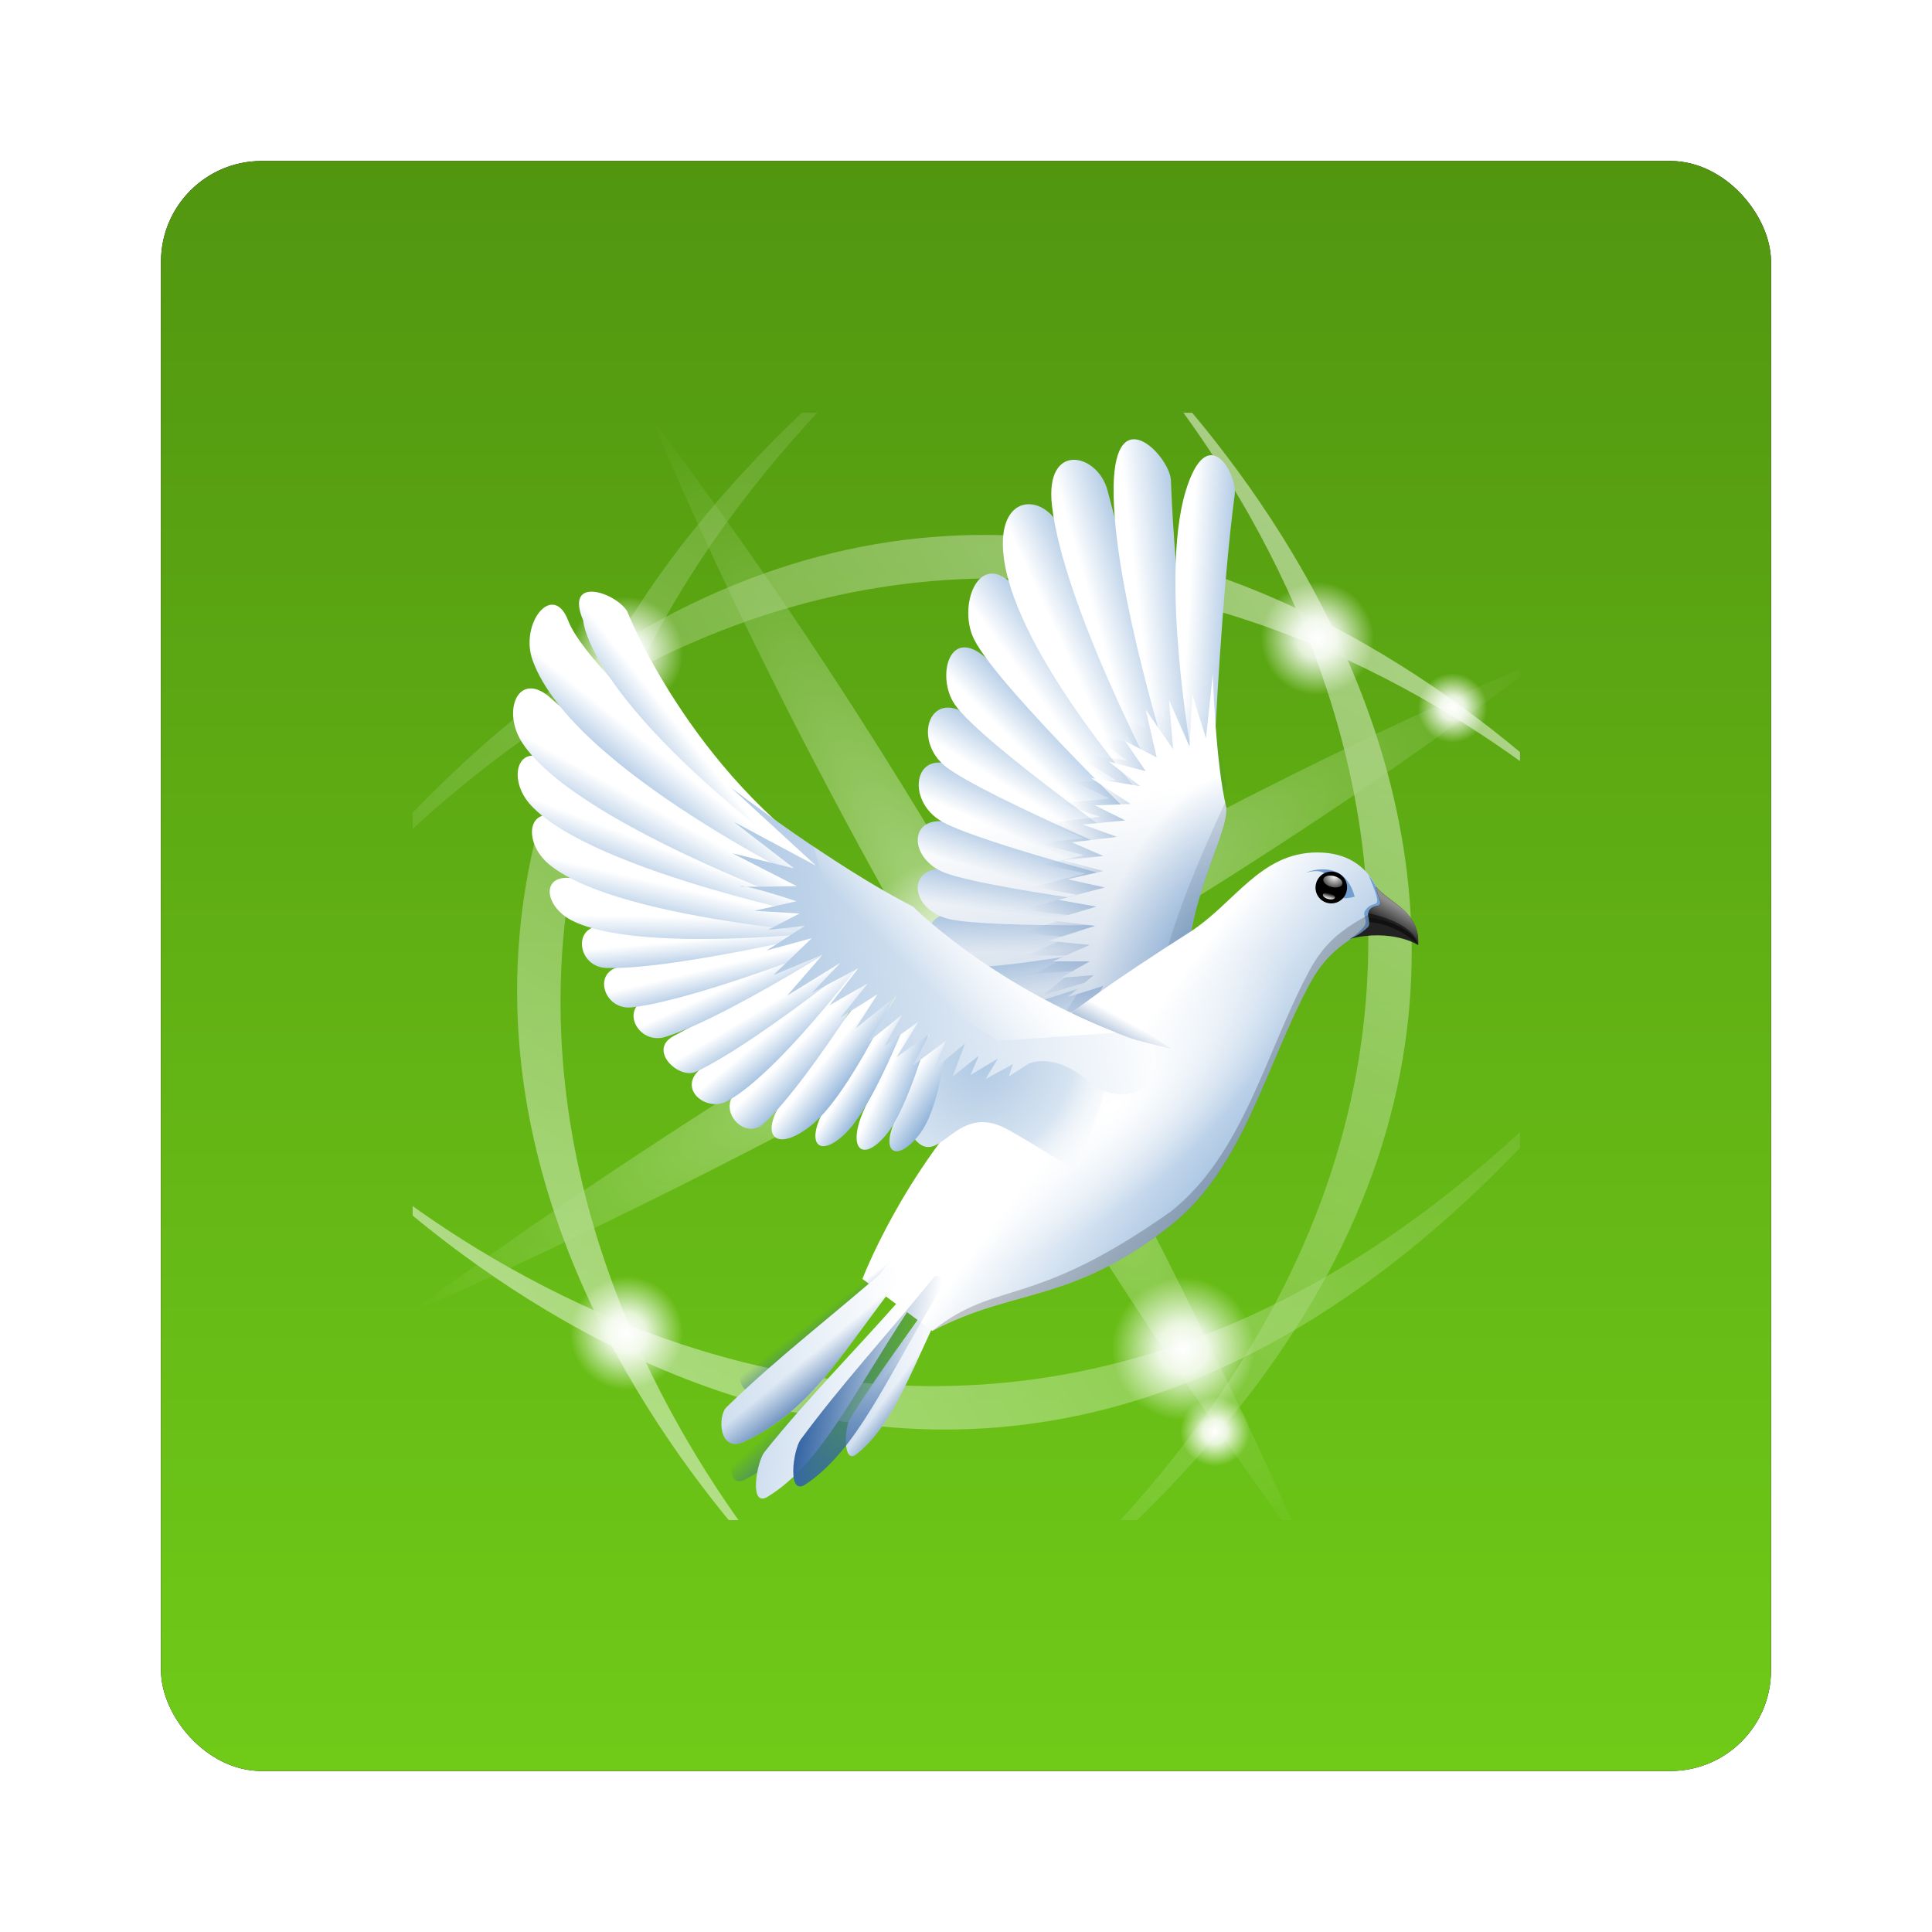 <?xml version="1.0" encoding="UTF-8" standalone="no"?>
<!-- Created with Inkscape (http://www.inkscape.org/) -->
<svg id="svg2" xmlns:rdf="http://www.w3.org/1999/02/22-rdf-syntax-ns#" xmlns="http://www.w3.org/2000/svg" height="96" width="96" version="1.1" xmlns:cc="http://creativecommons.org/ns#" xmlns:xlink="http://www.w3.org/1999/xlink" xmlns:dc="http://purl.org/dc/elements/1.1/">
 <defs id="defs4">
  <filter id="filter6279" color-interpolation-filters="sRGB">
   <feGaussianBlur id="feGaussianBlur6281" stdDeviation="0.8"/>
  </filter>
  <linearGradient id="linearGradient8303" y2="902.36" gradientUnits="userSpaceOnUse" x2="48" gradientTransform="translate(0 -0)" y1="1052.4" x1="48">
   <stop id="stop3702-5" style="stop-color:#73d019" offset="0"/>
   <stop id="stop3704-1" style="stop-color:#3a6d0a" offset="1"/>
  </linearGradient>
  <clipPath id="clipPath4005">
   <rect id="rect4007" style="fill:url(#radialGradient4009)" rx="3.867" ry="3.867" height="54.139" width="54.139" y="21.023" x="20.838"/>
  </clipPath>
  <linearGradient id="linearGradient8792" y2="240.92" xlink:href="#linearGradient4180" gradientUnits="userSpaceOnUse" x2="420" gradientTransform="matrix(.543 -.941 .941 .543 -156.67 314.83)" y1="240.92" x1="98"/>
  <linearGradient id="linearGradient4180">
   <stop id="stop4182" style="stop-color:#fff" offset="0"/>
   <stop id="stop4184" style="stop-color:#fff;stop-opacity:0" offset="1"/>
  </linearGradient>
  <linearGradient id="linearGradient8794" y2="240.92" xlink:href="#linearGradient4180" gradientUnits="userSpaceOnUse" x2="420" gradientTransform="matrix(-.941 .543 .543 .941 334.23 -173.07)" y1="240.92" x1="98"/>
  <linearGradient id="linearGradient8796" y2="240.92" xlink:href="#linearGradient4180" gradientUnits="userSpaceOnUse" x2="420" gradientTransform="matrix(.941 -.543 -.543 -.941 150.77 625.27)" y1="240.92" x1="98"/>
  <linearGradient id="linearGradient8798" y2="240.92" xlink:href="#linearGradient4180" gradientUnits="userSpaceOnUse" x2="420" gradientTransform="matrix(-.543 .941 -.941 -.543 641.67 131.38)" y1="240.92" x1="98"/>
  <radialGradient id="radialGradient8800" xlink:href="#linearGradient4180" gradientUnits="userSpaceOnUse" cy="226.88" cx="246.35" gradientTransform="matrix(1 -.577 .124 .215 -28.136 320.38)" r="154.36"/>
  <radialGradient id="radialGradient8802" xlink:href="#linearGradient4180" gradientUnits="userSpaceOnUse" cy="226.88" cx="246.35" gradientTransform="matrix(-.577 -1 .215 -.124 339.85 501.37)" r="154.36"/>
  <radialGradient id="radialGradient8804" xlink:href="#linearGradient12684" gradientUnits="userSpaceOnUse" cy="148.5" cx="156.5" r="19.5"/>
  <linearGradient id="linearGradient12684">
   <stop id="stop12686" style="stop-color:#fff" offset="0"/>
   <stop id="stop12692" style="stop-color:#fff;stop-opacity:.845" offset=".35"/>
   <stop id="stop12688" style="stop-color:#fff;stop-opacity:0" offset="1"/>
  </linearGradient>
  <linearGradient id="linearGradient8830" y2="14.321" xlink:href="#linearGradient5537" gradientUnits="userSpaceOnUse" x2="64.943" gradientTransform="matrix(-.294 -.941 .643 -.265 66.561 108.93)" y1="14.619" x1="70.451"/>
  <linearGradient id="linearGradient5537">
   <stop id="stop5539" style="stop-color:#73a0d0" offset="0"/>
   <stop id="stop5541" style="stop-color:#fff" offset="1"/>
  </linearGradient>
  <linearGradient id="linearGradient8832" y2="14.321" xlink:href="#linearGradient5537" gradientUnits="userSpaceOnUse" x2="64.943" gradientTransform="matrix(-.138 -.976 .678 -.158 54.736 107.61)" y1="14.619" x1="70.451"/>
  <linearGradient id="linearGradient8834" y2="14.321" xlink:href="#linearGradient5537" gradientUnits="userSpaceOnUse" x2="64.943" gradientTransform="matrix(-.064 -.988 .837 -.07 47.383 104.47)" y1="14.619" x1="70.451"/>
  <linearGradient id="linearGradient8836" y2="14.321" xlink:href="#linearGradient5537" gradientUnits="userSpaceOnUse" x2="64.943" gradientTransform="matrix(.105 -.899 .873 .063 35.225 94.387)" y1="14.619" x1="70.451"/>
  <linearGradient id="linearGradient8838" y2="14.321" xlink:href="#linearGradient5537" gradientUnits="userSpaceOnUse" x2="64.943" gradientTransform="matrix(.237 -.873 .854 .192 26.535 88.557)" y1="14.619" x1="70.451"/>
  <linearGradient id="linearGradient8840" y2="14.321" xlink:href="#linearGradient5537" gradientUnits="userSpaceOnUse" x2="64.943" gradientTransform="matrix(.374 -.925 .894 .325 17.313 87.355)" y1="14.619" x1="70.451"/>
  <linearGradient id="linearGradient8842" y2="14.321" xlink:href="#linearGradient5537" gradientUnits="userSpaceOnUse" x2="64.943" gradientTransform="matrix(.508 -.859 .835 .455 9.334 78.272)" y1="14.619" x1="70.451"/>
  <linearGradient id="linearGradient8844" y2="14.321" xlink:href="#linearGradient5537" gradientUnits="userSpaceOnUse" x2="64.943" gradientTransform="matrix(.69 -.721 .71 .633 -.922 63.732)" y1="14.619" x1="70.451"/>
  <linearGradient id="linearGradient8846" y2="14.321" xlink:href="#linearGradient5537" gradientUnits="userSpaceOnUse" x2="64.943" gradientTransform="matrix(.911 -.728 .708 .855 -13.727 58.023)" y1="14.619" x1="70.451"/>
  <linearGradient id="linearGradient8848" y2="14.321" xlink:href="#linearGradient5537" gradientUnits="userSpaceOnUse" x2="64.943" gradientTransform="matrix(1.038 -.531 .522 .98 -18.519 38.867)" y1="14.619" x1="70.451"/>
  <linearGradient id="linearGradient8850" y2="14.321" xlink:href="#linearGradient5537" gradientUnits="userSpaceOnUse" x2="64.943" gradientTransform="matrix(1.107 -.367 .367 1.048 -18.822 24.457)" y1="14.619" x1="70.451"/>
  <linearGradient id="linearGradient8852" y2="14.321" xlink:href="#linearGradient5537" gradientUnits="userSpaceOnUse" x2="64.943" gradientTransform="matrix(1.152 -.182 .192 1.093 -16.199 10.821)" y1="14.619" x1="70.451"/>
  <linearGradient id="linearGradient8854" y2="14.321" xlink:href="#linearGradient5537" gradientUnits="userSpaceOnUse" x2="64.943" y1="14.619" x1="70.451"/>
  <radialGradient id="radialGradient8856" xlink:href="#linearGradient10381" gradientUnits="userSpaceOnUse" cy="35.27" cx="63.151" gradientTransform="matrix(1.154 .199 -.365 2.12 2.864 -49.798)" r="6.444"/>
  <linearGradient id="linearGradient10381">
   <stop id="stop10383" style="stop-color:#3465a4" offset="0"/>
   <stop id="stop10385" style="stop-color:#3465a4;stop-opacity:0" offset="1"/>
  </linearGradient>
  <radialGradient id="radialGradient8858" xlink:href="#linearGradient5537" gradientUnits="userSpaceOnUse" cy="36.346" cx="67.607" gradientTransform="matrix(1.405 .376 -.606 2.263 -5.324 -67.028)" r="6.444"/>
  <linearGradient id="linearGradient8860" y2="16.306" xlink:href="#linearGradient10381" gradientUnits="userSpaceOnUse" x2="80.083" gradientTransform="matrix(-.294 -.941 .643 -.265 66.561 108.93)" y1="13.495" x1="61.917"/>
  <linearGradient id="linearGradient8862" y2="65.869" xlink:href="#linearGradient5537" gradientUnits="userSpaceOnUse" x2="44.036" y1="69.385" x1="9.101"/>
  <linearGradient id="linearGradient8864" y2="69.033" xlink:href="#linearGradient10381" gradientUnits="userSpaceOnUse" x2="35.177" y1="71.501" x1="37.048"/>
  <linearGradient id="linearGradient8866" y2="44.605" xlink:href="#linearGradient5537" gradientUnits="userSpaceOnUse" x2="61.811" y1="55.175" x1="75.813"/>
  <linearGradient id="linearGradient8870" y2="68.752" xlink:href="#linearGradient10381" gradientUnits="userSpaceOnUse" x2="34.263" y1="70.861" x1="35.888"/>
  <linearGradient id="linearGradient8874" y2="68.86" xlink:href="#linearGradient10381" gradientUnits="userSpaceOnUse" x2="34.322" y1="71.2" x1="36.134"/>
  <linearGradient id="linearGradient8878" y2="68.836" xlink:href="#linearGradient10381" gradientUnits="userSpaceOnUse" x2="34.861" y1="71.452" x1="36.865"/>
  <linearGradient id="linearGradient8884" y2="62.772" gradientUnits="userSpaceOnUse" x2="42.434" gradientTransform="scale(1.038 .964)" y1="62.772" x1="31.263">
   <stop id="stop4090" style="stop-color:#3465a4" offset="0"/>
   <stop id="stop4092" style="stop-color:#3465a4;stop-opacity:0" offset="1"/>
  </linearGradient>
  <radialGradient id="radialGradient8888" xlink:href="#linearGradient4180" gradientUnits="userSpaceOnUse" cy="52.375" cx="61.482" gradientTransform="matrix(1 0 0 .39 0 31.94)" r="13.604"/>
  <linearGradient id="linearGradient8892" y2="162.24" xlink:href="#linearGradient4180" gradientUnits="userSpaceOnUse" x2="185.18" y1="178.87" x1="185.18"/>
  <radialGradient id="radialGradient8894" xlink:href="#linearGradient4180" gradientUnits="userSpaceOnUse" cy="162.24" cx="185.18" gradientTransform="matrix(1.766,0,0,3.005,-141.84,-325.26)" r="8.312"/>
  <linearGradient id="linearGradient8896" y2="43.36" xlink:href="#linearGradient10381" gradientUnits="userSpaceOnUse" x2="56.407" gradientTransform="translate(2.082 -.099)" y1="46.038" x1="54.919"/>
  <linearGradient id="linearGradient8898" y2="36.211" gradientUnits="userSpaceOnUse" x2="80.238" y1="37.402" x1="79.55">
   <stop id="stop4691" style="stop-color:#333" offset="0"/>
   <stop id="stop4693" style="stop-color:#8e8e8e" offset="1"/>
  </linearGradient>
  <radialGradient id="radialGradient8900" gradientUnits="userSpaceOnUse" cy="49.674" cx="49.605" gradientTransform="matrix(-.855 1.48 -1.293 -.747 156.59 10.982)" r="7.237">
   <stop id="stop4367" style="stop-color:#afc9e4" offset="0"/>
   <stop id="stop4373" style="stop-color:#d7e4f1" offset=".608"/>
   <stop id="stop4369" style="stop-color:#fff;stop-opacity:0" offset="1"/>
  </radialGradient>
  <linearGradient id="linearGradient8902" y2="21.171" xlink:href="#linearGradient5537" gradientUnits="userSpaceOnUse" x2="26.543" gradientTransform="matrix(-.279 -.307 .482 -.184 41.614 61.198)" y1="25.305" x1="20.933"/>
  <linearGradient id="linearGradient8904" y2="21.657" xlink:href="#linearGradient5537" gradientUnits="userSpaceOnUse" x2="25.606" gradientTransform="matrix(-.143 -.628 .457 .009 37.194 63.408)" y1="25.738" x1="21.773"/>
  <linearGradient id="linearGradient8906" y2="22.725" xlink:href="#linearGradient5537" gradientUnits="userSpaceOnUse" x2="26.253" gradientTransform="matrix(-.071 -.64 .453 .061 33.054 62.593)" y1="25.916" x1="23.039"/>
  <linearGradient id="linearGradient8908" y2="22.725" xlink:href="#linearGradient5537" gradientUnits="userSpaceOnUse" x2="26.253" gradientTransform="matrix(-.093 -.691 .595 .066 28.356 62.824)" y1="25.916" x1="23.039"/>
  <linearGradient id="linearGradient8910" y2="22.998" xlink:href="#linearGradient5537" gradientUnits="userSpaceOnUse" x2="26.077" gradientTransform="matrix(-.041 -.757 .647 .124 23.07 62.771)" y1="26.208" x1="22.78"/>
  <linearGradient id="linearGradient8912" y2="23.096" xlink:href="#linearGradient5537" gradientUnits="userSpaceOnUse" x2="25.83" gradientTransform="matrix(.055 -.756 .626 .206 19.138 59.639)" y1="26.208" x1="22.78"/>
  <linearGradient id="linearGradient8914" y2="23.119" xlink:href="#linearGradient5537" gradientUnits="userSpaceOnUse" x2="25.573" gradientTransform="matrix(.161 -.715 .703 .262 13.609 55.778)" y1="26.208" x1="22.78"/>
  <linearGradient id="linearGradient8916" y2="23.119" xlink:href="#linearGradient5537" gradientUnits="userSpaceOnUse" x2="25.573" gradientTransform="matrix(.241 -.692 .669 .34 10.673 51.417)" y1="26.208" x1="22.78"/>
  <linearGradient id="linearGradient8918" y2="23.119" xlink:href="#linearGradient5537" gradientUnits="userSpaceOnUse" x2="25.573" gradientTransform="matrix(.369 -.633 .591 .462 7.409 46.028)" y1="26.208" x1="22.78"/>
  <linearGradient id="linearGradient8920" y2="23.119" xlink:href="#linearGradient5537" gradientUnits="userSpaceOnUse" x2="25.573" gradientTransform="matrix(.457 -.573 .519 .542 5.36 40.667)" y1="26.208" x1="22.78"/>
  <linearGradient id="linearGradient8922" y2="23.701" xlink:href="#linearGradient5537" gradientUnits="userSpaceOnUse" x2="25.08" gradientTransform="matrix(.705 -.484 .53 .625 -1.61 34.187)" y1="27.666" x1="21.886"/>
  <linearGradient id="linearGradient8924" y2="23.701" xlink:href="#linearGradient5537" gradientUnits="userSpaceOnUse" x2="25.08" gradientTransform="matrix(.825 -.378 .388 .796 -2.836 25.103)" y1="27.666" x1="21.886"/>
  <linearGradient id="linearGradient8926" y2="23.701" xlink:href="#linearGradient5537" gradientUnits="userSpaceOnUse" x2="25.08" gradientTransform="matrix(.87 -.261 .274 .842 -2.883 17.907)" y1="27.666" x1="21.886"/>
  <linearGradient id="linearGradient8928" y2="23.701" xlink:href="#linearGradient5537" gradientUnits="userSpaceOnUse" x2="25.08" gradientTransform="matrix(.986 -.168 .168 .986 -3.536 9.227)" y1="27.666" x1="21.886"/>
  <linearGradient id="linearGradient8930" y2="23.701" xlink:href="#linearGradient5537" gradientUnits="userSpaceOnUse" x2="25.08" y1="27.666" x1="21.886"/>
  <linearGradient id="linearGradient8932" y2="22.288" xlink:href="#linearGradient5537" gradientUnits="userSpaceOnUse" x2="27.459" y1="25.361" x1="23.58"/>
  <linearGradient id="linearGradient8934" y2="38.611" xlink:href="#linearGradient5537" gradientUnits="userSpaceOnUse" x2="62.592" y1="45.352" x1="11.004"/>
  <linearGradient id="linearGradient8936" y2="41.672" gradientUnits="userSpaceOnUse" x2="45.741" y1="37.608" x1="49.875">
   <stop id="stop4388" style="stop-color:#fff" offset="0"/>
   <stop id="stop4390" style="stop-color:#fff;stop-opacity:0" offset="1"/>
  </linearGradient>
 </defs>
 <g id="layer1" transform="translate(0 -956.36)">
  <g id="g9033" transform="translate(2.861e-8 -0)">
   <rect id="rect9283" style="filter:url(#filter6279)" rx="5" ry="5" height="80" width="80" y="964.36" x="8"/>
   <rect id="rect9285" style="fill:url(#linearGradient8303)" rx="5" ry="5" height="80" width="80" y="964.36" x="8"/>
   <g id="g7120" transform="matrix(1.1 0 0 1.1 -201.91 -141.31)">
    <g id="g3940" clip-path="url(#clipPath4005)" transform="matrix(.924 0 0 .924 182.94 997.1)">
     <g id="g11789" style="opacity:.5" transform="matrix(.179 0 0 .179 4.406 8.393)">
      <path id="path8152" d="m201.58 398.67s-175.99-177.97 32.579-358.78c-235.79 180.15-32.03 357.83-32.58 358.78z" style="fill:url(#linearGradient8792);fill-rule:evenodd"/>
      <path id="path9971" d="m418.06 185.19s-177.97-175.99-358.78 32.58c180.16-235.8 357.84-32.04 358.78-32.58z" style="fill:url(#linearGradient8794);fill-rule:evenodd"/>
      <path id="path9981" d="m66.938 267.02s177.97 175.99 358.78-32.58c-180.16 235.8-357.84 32.04-358.78 32.58z" style="fill:url(#linearGradient8796);fill-rule:evenodd"/>
      <path id="path9983" d="m283.42 47.542s175.99 177.97-32.579 358.78c235.79-180.15 32.03-357.84 32.58-358.78z" style="fill:url(#linearGradient8798);fill-rule:evenodd"/>
      <path id="path9993" d="m92 316s170.42-72.47 308.71-178.23c-161.71 68.23-309.71 178.23-308.71 178.23z" style="fill:url(#radialGradient8800);fill-rule:evenodd"/>
      <path id="path10888" d="m335.47 381.24s-72.468-170.42-178.23-308.71c68.234 161.71 178.23 309.71 178.23 308.71z" style="fill:url(#radialGradient8802);fill-rule:evenodd"/>
     </g>
     <path id="path12694" d="m176 148.5a19.5 19.5 0 1 1 -39 0 19.5 19.5 0 1 1 39 0z" style="fill:url(#radialGradient8804)" transform="matrix(.334 0 0 .334 -3.892 -.625)"/>
     <path id="path12738" d="m176 148.5a19.5 19.5 0 1 1 -39 0 19.5 19.5 0 1 1 39 0z" style="fill:url(#radialGradient8804)" transform="matrix(.179 0 0 .179 .832 33.589)"/>
     <path id="path12750" d="m176 148.5a19.5 19.5 0 1 1 -39 0 19.5 19.5 0 1 1 39 0z" style="fill:url(#radialGradient8804)" transform="matrix(.142 0 0 .142 9.07 44.929)"/>
     <path id="path12758" d="m176 148.5a19.5 19.5 0 1 1 -39 0 19.5 19.5 0 1 1 39 0z" style="fill:url(#radialGradient8804)" transform="matrix(.087 0 0 .087 11.242 49.699)"/>
     <path id="path12734" d="m176 148.5a19.5 19.5 0 1 1 -39 0 19.5 19.5 0 1 1 39 0z" style="fill:url(#radialGradient8804)" transform="matrix(.179 0 0 .179 30.496 40.2)"/>
     <path id="path12742" d="m176 148.5a19.5 19.5 0 1 1 -39 0 19.5 19.5 0 1 1 39 0z" style="fill:url(#radialGradient8804)" transform="matrix(.142 0 0 .142 41.951 44.214)"/>
     <path id="path12746" d="m176 148.5a19.5 19.5 0 1 1 -39 0 19.5 19.5 0 1 1 39 0z" style="fill:url(#radialGradient8804)" transform="matrix(.087 0 0 .087 46.445 57.919)"/>
     <path id="path12726" d="m176 148.5a19.5 19.5 0 1 1 -39 0 19.5 19.5 0 1 1 39 0z" style="fill:url(#radialGradient8804)" transform="matrix(.179 0 0 .179 9.946 4.104)"/>
     <path id="path12754" d="m176 148.5a19.5 19.5 0 1 1 -39 0 19.5 19.5 0 1 1 39 0z" style="fill:url(#radialGradient8804)" transform="matrix(.142 0 0 .142 9.07 11.691)"/>
     <path id="path12762" d="m176 148.5a19.5 19.5 0 1 1 -39 0 19.5 19.5 0 1 1 39 0z" style="fill:url(#radialGradient8804)" transform="matrix(.087 0 0 .087 21.785 13.423)"/>
     <path id="path12714" d="m176 148.5a19.5 19.5 0 1 1 -39 0 19.5 19.5 0 1 1 39 0z" style="fill:url(#radialGradient8804)" transform="matrix(.087 0 0 .087 58.061 22.537)"/>
     <path id="path12730" d="m176 148.5a19.5 19.5 0 1 1 -39 0 19.5 19.5 0 1 1 39 0z" style="fill:url(#radialGradient8804)" transform="matrix(.179 0 0 .179 38.894 11.252)"/>
     <path id="path12698" d="m176 148.5a19.5 19.5 0 1 1 -39 0 19.5 19.5 0 1 1 39 0z" style="fill:url(#radialGradient8804)" transform="matrix(.142 0 0 .142 42.844 10.977)"/>
    </g>
   </g>
   <g id="g3828" transform="matrix(.686 0 0 .686 14.497 976.63)">
    <g id="g4584">
     <path id="path4643" style="fill:url(#linearGradient8830)" d="m63.213 39.352c-0.319 0.132-8.055 2.262-12.678 3.654-2.713 0.817-1.022 4.148 1.296 3.725 2.493-0.455 11.911-5.913 11.911-5.913l-0.53-1.466z"/>
     <path id="path4639" style="fill:url(#linearGradient8832)" d="m62.656 38.402c-0.336 0.078-8.314 0.933-13.101 1.561-2.809 0.369-1.678 3.929 0.678 3.885 2.534-0.047 12.709-3.914 12.709-3.914l-0.287-1.532z"/>
     <path id="path4635" style="fill:url(#linearGradient8834)" d="m64.328 36.673c-0.415 0.035-10.164-0.148-16.025-0.143-3.44 0.003-2.449 3.689 0.408 3.951 3.073 0.281 15.801-2.247 15.801-2.247l-0.183-1.561z"/>
     <path id="path4631" style="fill:url(#linearGradient8836)" d="m64.356 35.954c-0.433-0.031-10.435-1.666-16.468-2.545-3.541-0.516-3.157 2.95-0.261 3.616 3.114 0.716 16.649 0.36 16.649 0.36l0.08-1.432z"/>
     <path id="path4627" style="fill:url(#linearGradient8838)" d="m63.983 35.072c-0.424-0.095-10.074-3.19-15.911-4.951-3.425-1.034-3.558 2.451-0.793 3.538 2.974 1.169 16.413 2.818 16.413 2.818l0.291-1.404z"/>
     <path id="path4623" style="fill:url(#linearGradient8840)" d="m64.94 33.779c-0.443-0.161-10.757-4.169-16.46-7.559-3.387-2.013-4.166 2.208-1.336 3.769 3.043 1.679 17.291 5.288 17.291 5.288l0.505-1.499z"/>
     <path id="path4619" style="fill:url(#linearGradient8842)" d="m64.445 32.43c-0.414-0.226-10.011-5.732-15.143-9.937-3.047-2.497-4.45 1.559-1.886 3.527 2.757 2.116 16.305 7.817 16.305 7.817l0.723-1.407z"/>
     <path id="path4615" style="fill:url(#linearGradient8844)" d="m63.166 31.616c-0.352-0.314-7.92-8.307-12.487-13.119-3.002-3.163-4.079 0.954-2.638 3.006 1.998 2.844 14.101 11.319 14.101 11.319l1.024-1.206z"/>
     <path id="path4611" style="fill:url(#linearGradient8846)" d="m65.058 31.042c-0.351-0.424-7.685-10.996-12.113-17.363-2.91-4.185-4.833 0.445-3.524 3.077 1.814 3.648 14.262 15.526 14.262 15.526l1.375-1.24z"/>
     <path id="path4607" style="fill:url(#linearGradient8848)" d="m64.068 28.168c-0.259-0.486-5.29-12.329-8.399-19.433-1.129-2.58-4.642-2.649-4.106 1.999 0.835 7.243 10.911 18.374 10.911 18.374l1.595-0.94z"/>
     <path id="path4603" style="fill:url(#linearGradient8850)" d="m64.432 26.454c-0.182-0.519-3.352-12.99-5.344-20.485-0.723-2.721-4.555-3.546-4.023 1.102 0.83 7.256 7.648 20.069 7.648 20.069l1.719-0.686z"/>
     <path id="path4599" style="fill:url(#linearGradient8852)" d="m65.625 26.313c-0.095-0.542-1.677-13.33-1.945-21.081-0.058-1.662-4.036-5.966-4.149 0.434-0.133 7.303 4.287 21.045 4.287 21.045l1.808-0.398z"/>
     <path id="path4589" style="fill:url(#linearGradient8854)" d="m66.814 25.32c0-0.496 0.562-12.099 1.487-19.033 0.198-1.487-1.981-5.516-3.569-0.199-1.883 6.308 0.496 19.331 0.496 19.331l1.586-0.099z"/>
     <path id="path4568" style="opacity:.4;fill:url(#radialGradient8856)" transform="matrix(1.157,0,0,1.113,-10.615,-4.955)" d="m66.719 19.281-0.5 4.656-1-3.188-0.188 3.781-1.5-3.375 0.312 3.562-2-2.875 0.812 3.469-2.281-1.188 1.469 2.188-2.656-0.688 2.281 1.781-3.562-0.594 2.875 1.875-2.594 0.094 2.188 1.094-3.062 0.312 2.469 0.875-3.281 0.406 2.281 1-2.969 0.281 2.969 0.812-2.562 0.594 2.656 0.594-3.375 0.875 2.781 0.5-3.375 1 3.281 0.375-3.375 1.094 2.969 0.312-2.656 1.188h2.656l-2.062 1.188 2.375-0.188-1.875 1.562 2.562-0.781-1.188 1.969 7.031-1.188s0.318-8.303 3.094-13.656c-0.793-3.172-1-9.719-1-9.719z"/>
     <path id="path4546" style="fill:url(#radialGradient8858)" d="m64.633 42.668c0.198-7.534 3.073-11.301 3.073-13.68-0.793-3.172-0.991-9.715-0.991-9.715l-0.496 4.659-0.991-3.172-0.198 3.767-1.487-3.37 0.297 3.569-1.983-2.875 0.793 3.47-2.28-1.19 1.487 2.181-2.676-0.694 2.28 1.784-3.569-0.595 2.875 1.883-2.577 0.099 2.181 1.09-3.073 0.297 2.478 0.892-3.271 0.397 2.28 0.991-2.974 0.297 2.974 0.793-2.577 0.595 2.676 0.595-3.37 0.892 2.776 0.496-3.37 0.991 3.271 0.397-3.37 1.09 2.974 0.297-2.676 1.19h2.676l-2.082 1.19 2.379-0.198-1.883 1.586 2.577-0.793-1.19 1.983 7.038-1.19z"/>
     <path id="path4579" style="opacity:.1" d="m67.625 28.562s-4.097 8.546-4.593 12.511l1.624 0.646c0.403-6.896 3.063-10.444 3.063-12.719-0.033-0.129-0.064-0.298-0.094-0.438z"/>
     <path id="path4647" style="opacity:.3;fill:url(#linearGradient8860)" d="m60.875 2.281c-0.719 0.093-1.302 0.975-1.344 3.375-0.013 0.739 0.023 1.556 0.094 2.406-0.175-0.667-0.369-1.484-0.531-2.094-0.723-2.721-4.563-3.555-4.032 1.094 0.032 0.276 0.077 0.584 0.125 0.875-1.411-1.737-4.098-1.326-3.625 2.781 0.067 0.578 0.201 1.193 0.375 1.812-2.319-1.941-3.681 1.906-2.531 4.219 0.201 0.403 0.571 0.923 1 1.5-2.791-2.632-3.771 1.262-2.375 3.25 0.086 0.122 0.223 0.265 0.344 0.406-2.24-0.983-3.151 2.002-1.312 3.812-2.092-0.203-2.275 2.875 0 4.219-2.207-0.099-2.251 2.293-0.344 3.438-2.01 0.315-1.696 2.584 0.25 3.438-1.65 0.819-0.724 3.239 1.469 3.625-1.052 0.896-0.434 2.756 0.969 3.281-0.917 1.255 0.571 3.341 2.438 3 1.222-0.223 4.094-1.636 6.719-3.031l6.062-1.031c0.009-0.328 0.013-0.623 0.031-0.938 0.008-0.14 0.021-0.269 0.031-0.406 0.032-0.442 0.076-0.898 0.125-1.312s0.125-0.8 0.188-1.188c0.009-0.054 0.022-0.103 0.031-0.156 0.083-0.484 0.15-0.962 0.25-1.406 0.034-0.152 0.089-0.29 0.125-0.438 0.122-0.51 0.24-1.01 0.375-1.469 0.117-0.393 0.255-0.735 0.375-1.094 0.045-0.134 0.081-0.276 0.125-0.406 0.37-1.069 0.699-1.989 0.969-2.781 0.011-0.034 0.02-0.06 0.031-0.094 0.124-0.37 0.239-0.711 0.312-1.031 0.002-0.01-0.002-0.021 0-0.031 0.037-0.164 0.074-0.316 0.094-0.469 0.021-0.16 0.031-0.289 0.031-0.438-0.032-0.129-0.063-0.298-0.094-0.438-0.052-0.239-0.11-0.485-0.156-0.75 0.083-0.166 0.163-0.338 0.25-0.5-0.338-1.302-0.605-3.106-0.781-4.875 0.218-3.965 0.714-11.198 1.375-16.156 0.2-1.488-2.005-5.505-3.592-0.188-0.417 1.396-0.616 3.129-0.688 4.968-0.162-2.063-0.283-4.094-0.343-5.843-0.036-1.039-1.615-3.093-2.813-2.938z"/>
    </g>
    <g id="g4505">
     <g id="g4140" transform="matrix(.587 .039 -.079 1.21 26.636 -11.588)">
      <path id="path4142" style="fill:url(#linearGradient8862)" d="m43.168 60.566c-3.776 3.128-7.236 5.585-10.405 8.507-0.571 0.526-0.48 2.752 1.125 2.039 4.399-1.956 6.151-5.385 9.983-9.913 0.558-0.66-0.46-0.834-0.703-0.633z"/>
      <path id="path4144" style="fill:url(#linearGradient8864)" d="m35.928 63.806c-3.776 3.128 0.003 2.345-3.166 5.267-0.571 0.526-0.48 2.752 1.125 2.039 4.399-1.956 6.151-5.385 9.983-9.913 0.558-0.66-7.7 2.406-7.943 2.607z"/>
     </g>
     <path id="path4038" style="fill:url(#linearGradient8866)" d="m74.297 32.198c-4.164 0-5.981 3.687-9.297 5.802-5.004 3.192-10.353 6.75-14.496 11-6.273 6.435-9.166 14.089-9.166 14.089l5.056 3.767c6.047-3.172 10.001-1.937 17.249-7.633 5.308-4.171 6.899-11.609 10.111-17.546 2.021-3.736 4.947-3.641 5.353-5.155 0 0-0.338-4.323-4.809-4.323z"/>
     <path id="path4703" style="fill:#729fcf" d="m78 33.844c0.021 0.05 0.703 1.594 0.625 1.906-0.082 0.329-0.534 0.058-0.906 0.719-0.161 0.286 0.246 0.621-0.031 1.062-0.253 0.402-1.273 1.137-1.469 1.281 1.386-1.017 2.622-1.335 2.875-2.281 0 0-0.111-1.462-1.094-2.688z"/>
     <path id="path4535" style="opacity:.2" d="m78.969 35.844c-0.715 1.198-3.354 1.396-5.219 4.844-3.212 5.937-4.786 13.36-10.094 17.531-10.111 7.137-12.492 4.858-17.25 8.625 6.047-3.172 10.002-1.929 17.25-7.625 5.308-4.171 6.881-11.594 10.094-17.531 2.021-3.736 4.938-3.642 5.344-5.156 0 0-0.023-0.282-0.125-0.688z"/>
     <path id="path4040" style="fill:#222" d="m78.526 34.679c0.984 1.195 3.199 1.76 3.059 4.221 0 0-1.879-1.215-4.973-0.442 0 0 0.188-0.066 0.451-0.207s0.602-0.358 0.903-0.661c0.301-0.303-0.482-1.339 0.679-1.524 0.491-0.078-0.07-0.802-0.12-1.388z"/>
     <g id="g4094">
      <path id="path4042" style="fill:url(#linearGradient8862)" d="m43.168 60.566c-3.776 3.128-7.236 5.585-10.405 8.507-0.571 0.526-0.48 2.752 1.125 2.039 4.399-1.956 6.151-5.385 9.983-9.913 0.558-0.66-0.46-0.834-0.703-0.633z"/>
      <path id="path4090" style="fill:url(#linearGradient8870)" d="m43.168 60.566c-3.776 3.128-7.236 5.585-10.405 8.507-0.571 0.526-0.48 2.752 1.125 2.039 4.399-1.956 6.151-5.385 9.983-9.913 0.558-0.66-0.46-0.834-0.703-0.633z"/>
     </g>
     <g id="g4098" transform="matrix(1.152,0,0,1.222,-6.255,-12.026)">
      <path id="path4100" style="fill:url(#linearGradient8862)" d="m43.168 60.566c-3.776 3.128-7.236 5.585-10.405 8.507-0.571 0.526-0.48 2.752 1.125 2.039 4.399-1.956 6.151-5.385 9.983-9.913 0.558-0.66-0.46-0.834-0.703-0.633z"/>
      <path id="path4102" style="fill:url(#linearGradient8874)" d="m43.168 60.566c-3.776 3.128-7.236 5.585-10.405 8.507-0.571 0.526-0.48 2.752 1.125 2.039 4.399-1.956 6.151-5.385 9.983-9.913 0.558-0.66-0.46-0.834-0.703-0.633z"/>
     </g>
     <g id="g4108" transform="matrix(.852 .168 -.297 1.512 25.08 -35.598)">
      <path id="path4110" style="fill:url(#linearGradient8862)" d="m43.168 60.566c-3.776 3.128-7.236 5.585-10.405 8.507-0.571 0.526-0.48 2.752 1.125 2.039 4.399-1.956 6.151-5.385 9.983-9.913 0.558-0.66-0.46-0.834-0.703-0.633z"/>
      <path id="path4112" style="fill:url(#linearGradient8878)" d="m43.168 60.566c-3.776 3.128-7.236 5.585-10.405 8.507-0.571 0.526-0.48 2.752 1.125 2.039 4.399-1.956 6.151-5.385 9.983-9.913 0.558-0.66-0.46-0.834-0.703-0.633z"/>
     </g>
     <g id="g4118" transform="matrix(.734 .143 -.292 1.513 30.369 -33.577)">
      <path id="path4120" style="fill:url(#linearGradient8862)" d="m43.168 60.566c-3.776 3.128-7.236 5.585-10.405 8.507-0.571 0.526-0.48 2.752 1.125 2.039 4.399-1.956 6.151-5.385 9.983-9.913 0.558-0.66-0.46-0.834-0.703-0.633z"/>
      <path id="path4122" style="fill:url(#linearGradient8864)" d="m43.168 60.566c-3.776 3.128-7.236 5.585-10.405 8.507-0.571 0.526-0.48 2.752 1.125 2.039 4.399-1.956 6.151-5.385 9.983-9.913 0.558-0.66-0.46-0.834-0.703-0.633z"/>
     </g>
     <g id="g4130" transform="matrix(.739 .114 -.232 1.524 28.671 -34.27)">
      <path id="path4132" style="fill:url(#linearGradient8884)" d="m43.168 60.566c-3.776 3.128-7.236 5.585-10.405 8.507-0.571 0.526-0.48 2.752 1.125 2.039 4.399-1.956 6.151-5.385 9.983-9.913 0.558-0.66-0.46-0.834-0.703-0.633z"/>
      <path id="path4134" style="fill:url(#linearGradient8864)" d="m35.928 63.806c-3.776 3.128 0.003 2.345-3.166 5.267-0.571 0.526-0.48 2.752 1.125 2.039 4.399-1.956 6.151-5.385 9.983-9.913 0.558-0.66-7.7 2.406-7.943 2.607z"/>
     </g>
     <path id="path4170" style="color:#000000;fill:url(#radialGradient8888)" transform="matrix(.871 -.774 .8 .839 -35.904 54.299)" d="m75.086 52.375a13.604 5.308 0 1 1 -27.208 0 13.604 5.308 0 1 1 27.208 0z"/>
     <path id="path4188" style="color:#000000;fill:url(#radialGradient8888)" transform="matrix(.418 -.322 .384 .349 24.199 39.826)" d="m75.086 52.375a13.604 5.308 0 1 1 -27.208 0 13.604 5.308 0 1 1 27.208 0z"/>
     <path id="path6450" style="fill:#729fcf;fill-rule:evenodd" d="m73.439 33.666s2.764-1.214 3.555 1.737c-2.799 0.75-0.703-2.502-3.555-1.737z"/>
     <g id="g9129" transform="matrix(.095 .025 -.025 .095 61.818 13.791)">
      <path id="path7337" transform="matrix(1.396,0,0,1.396,-71.556,-66.826)" d="m193.5 170.56a8.312 8.312 0 1 1 -16.623 0 8.312 8.312 0 1 1 16.623 0z"/>
      <path id="path8224" style="fill:url(#linearGradient8892)" transform="matrix(.55 0 0 .256 85.038 134.22)" d="m193.5 170.56a8.312 8.312 0 1 1 -16.623 0 8.312 8.312 0 1 1 16.623 0z"/>
      <path id="path9119" style="fill:url(#radialGradient8894)" transform="matrix(.869 0 0 .489 26.032 83.33)" d="m193.5 170.56a8.312 8.312 0 1 1 -16.623 0 8.312 8.312 0 1 1 16.623 0z"/>
     </g>
     <path id="path4394" style="opacity:.8;fill:url(#linearGradient8896)" d="m58 42.688c-0.674 0.486-1.344 0.994-2 1.5l-0.188 0.25 7.938 2-5.75-3.75z"/>
     <path id="path4684" style="fill:url(#linearGradient8898)" d="m78.531 34.688c0.049 0.586 0.616 1.297 0.125 1.375-0.657 0.105-0.727 0.481-0.688 0.844 1.799 0.222 3.223 0.981 3.594 1.969 0.01 0.009 0.021 0.022 0.031 0.031 0.141-2.461-2.078-3.024-3.062-4.219z"/>
     <path id="path4701" style="opacity:.5" d="m81.595 38.891c-0.378-1.716-3.608-2.283-3.608-2.283l0.063 0.643s1.817-0 3.545 1.64z"/>
    </g>
    <g id="g4345">
     <path id="path4343" style="fill:url(#radialGradient8900)" d="m44.906 52.68c1.983 2.875 2.999-2.602 6.939-0.421 2.398 1.327 5.056 3.098 5.056 3.098l2.478-7.236-10.904-5.254s-2.478 4.064-3.569 9.814z"/>
     <path id="path4339" style="fill:url(#linearGradient8902)" d="m47.055 43.052s-3.009 7.338-3.593 9.161c-0.66 2.058 0.733 2.184 2.106 0.262 1.824-2.554 2.145-9.55 2.145-9.55l-0.657 0.128z"/>
     <path id="path4335" style="fill:url(#linearGradient8904)" d="m47.091 39.335s-4.678 9.254-5.704 11.649c-1.158 2.704-0.032 3.721 1.682 1.645 2.277-2.759 4.608-13.096 4.608-13.096l-0.586-0.198z"/>
     <path id="path4331" style="fill:url(#linearGradient8906)" d="m45.606 39.792s-5.693 8.667-6.983 10.931c-1.456 2.556-0.452 3.694 1.486 1.824 2.574-2.484 6.057-12.492 6.057-12.492l-0.56-0.263z"/>
     <path id="path4327" style="fill:url(#linearGradient8908)" d="m44.836 38.206s-7.474 9.357-9.168 11.802c-1.912 2.759-0.593 3.988 1.951 1.97 3.38-2.682 7.953-13.488 7.953-13.488l-0.736-0.284z"/>
     <path id="path4323" style="fill:url(#linearGradient8910)" d="m43.311 37.554s-8.708 9.775-11.094 11.976c-1.448 1.333 0.586 3.576 1.968 2.308 3.483-3.195 9.909-13.911 9.909-13.911l-0.782-0.373z"/>
     <path id="path4319" style="fill:url(#linearGradient8912)" d="m42.421 37.201s-9.808 8.694-12.527 10.468c-2.2 1.436 0.027 3.423 1.658 2.539 4.156-2.251 11.597-12.538 11.597-12.538l-0.729-0.469z"/>
     <path id="path4315" style="fill:url(#linearGradient8914)" d="m43.595 36.825s-12.702 6.956-15.928 8.667c-1.916 1.016 0.376 3.17 1.605 2.596 4.82-2.249 15.111-10.739 15.111-10.739l-0.788-0.524z"/>
     <path id="path4311" style="fill:url(#linearGradient8916)" d="m42.611 35.979s-13.333 5.681-16.806 6.809c-2.106 0.683-0.708 3.409 1.301 2.761 5.062-1.632 16.229-8.96 16.229-8.96l-0.724-0.61z"/>
     <path id="path4307" style="fill:url(#linearGradient8918)" d="m41.714 36.998s-14.175 3.02-17.8 3.461c-2.198 0.267-1.348 3.21 0.747 2.959 5.281-0.632 17.646-5.683 17.646-5.683l-0.593-0.737z"/>
     <path id="path4303" style="fill:url(#linearGradient8920)" d="m40.607 36.667s-14.462 0.948-18.113 0.864c-2.213-0.052-1.796 2.982 0.314 3.036 5.317 0.135 18.28-3.085 18.28-3.085l-0.481-0.815z"/>
     <path id="path4299" style="fill:url(#linearGradient8922)" d="m43.681 36.483s-18.755-1.375-23.004-2.352c-2.718-0.625-2.498 1.982-0.292 3.044 5.796 2.787 23.717 0.196 23.717 0.196l-0.421-0.887z"/>
     <path id="path4295" style="fill:url(#linearGradient8924)" d="m42.312 37.29s-18.595-5.511-22.651-7.486c-2.594-1.264-2.989 1.633-1.013 3.264 5.189 4.284 23.88 5.282 23.88 5.282l-0.216-1.06z"/>
     <path id="path4291" style="fill:url(#linearGradient8926)" d="m40.156 36.197s-17.659-8.019-21.404-10.535c-2.395-1.609-3.185 1.205-1.453 3.093 4.549 4.958 22.925 8.521 22.925 8.521l-0.067-1.079z"/>
     <path id="path4287" style="fill:url(#linearGradient8928)" d="m40.442 35.961s-17.965-11.548-21.649-14.912c-2.356-2.152-3.65 0.897-2.058 3.267 4.182 6.225 23.614 12.868 23.614 12.868l0.093-1.223z"/>
     <path id="path4257" style="fill:url(#linearGradient8930)" d="m38.859 33.746s-17.056-13.678-18.835-18.339c-1.096-2.873-3.542 0.188-2.577 2.875 2.876 8.012 21.115 16.654 21.115 16.654l0.297-1.19z"/>
     <path id="path4255" style="fill:url(#linearGradient8932)" d="m39.454 33.349c-10.607-7.038-15.167-18.636-15.167-18.636-0.892-1.388-4.56-2.577-3.172 0.694 0 0 0.198 6.047 17.447 18.637l0.892-0.694z"/>
     <path id="path4253" style="fill:url(#linearGradient8934)" d="m62.452 46.236c-11.003-3.568-17.447-10.111-17.447-10.111-5.848-2.974-13.184-8.624-13.184-8.624l6.146 5.651-5.948-3.172 4.362 3.37-4.461-1.09 4.659 2.379s-4.461 0.099-4.064 0c0.397-0.099 4.064 1.09 4.064 1.09l-3.073 0.694 3.271 0.198-2.28 1.19 2.676-0.297-2.776 1.784 3.271-0.892-2.776 2.676 3.569-1.487-2.577 2.974 3.866-2.379-2.082 2.181 3.37-1.784-2.082 2.676 2.776-1.586-1.983 2.478 2.676-1.685-1.586 2.478 2.974-2.379-2.082 3.37 2.478-1.983-1.289 2.28 2.478-1.784-1.586 2.577 2.379-1.685-1.19 2.28 2.379-1.784-0.892 2.082 2.28-1.883-0.892 2.379 1.883-1.487-0.595 1.388 1.983-1.19-0.892 1.487 1.983-1.09-0.297 0.892 1.388-0.892s1.825-1.023 4.56 1.388c1.765 1.556 5.461 0.969 4.56-2.676z"/>
     <path id="path4381" style="fill:url(#linearGradient8936)" d="m37.781 31.75 1.969 6.75 11.411 7.345 8.558-0.595c-9.327-3.665-14.719-9.125-14.719-9.125-2.365-1.203-4.951-2.848-7.219-4.375z"/>
    </g>
   </g>
  </g>
 </g>
</svg>
